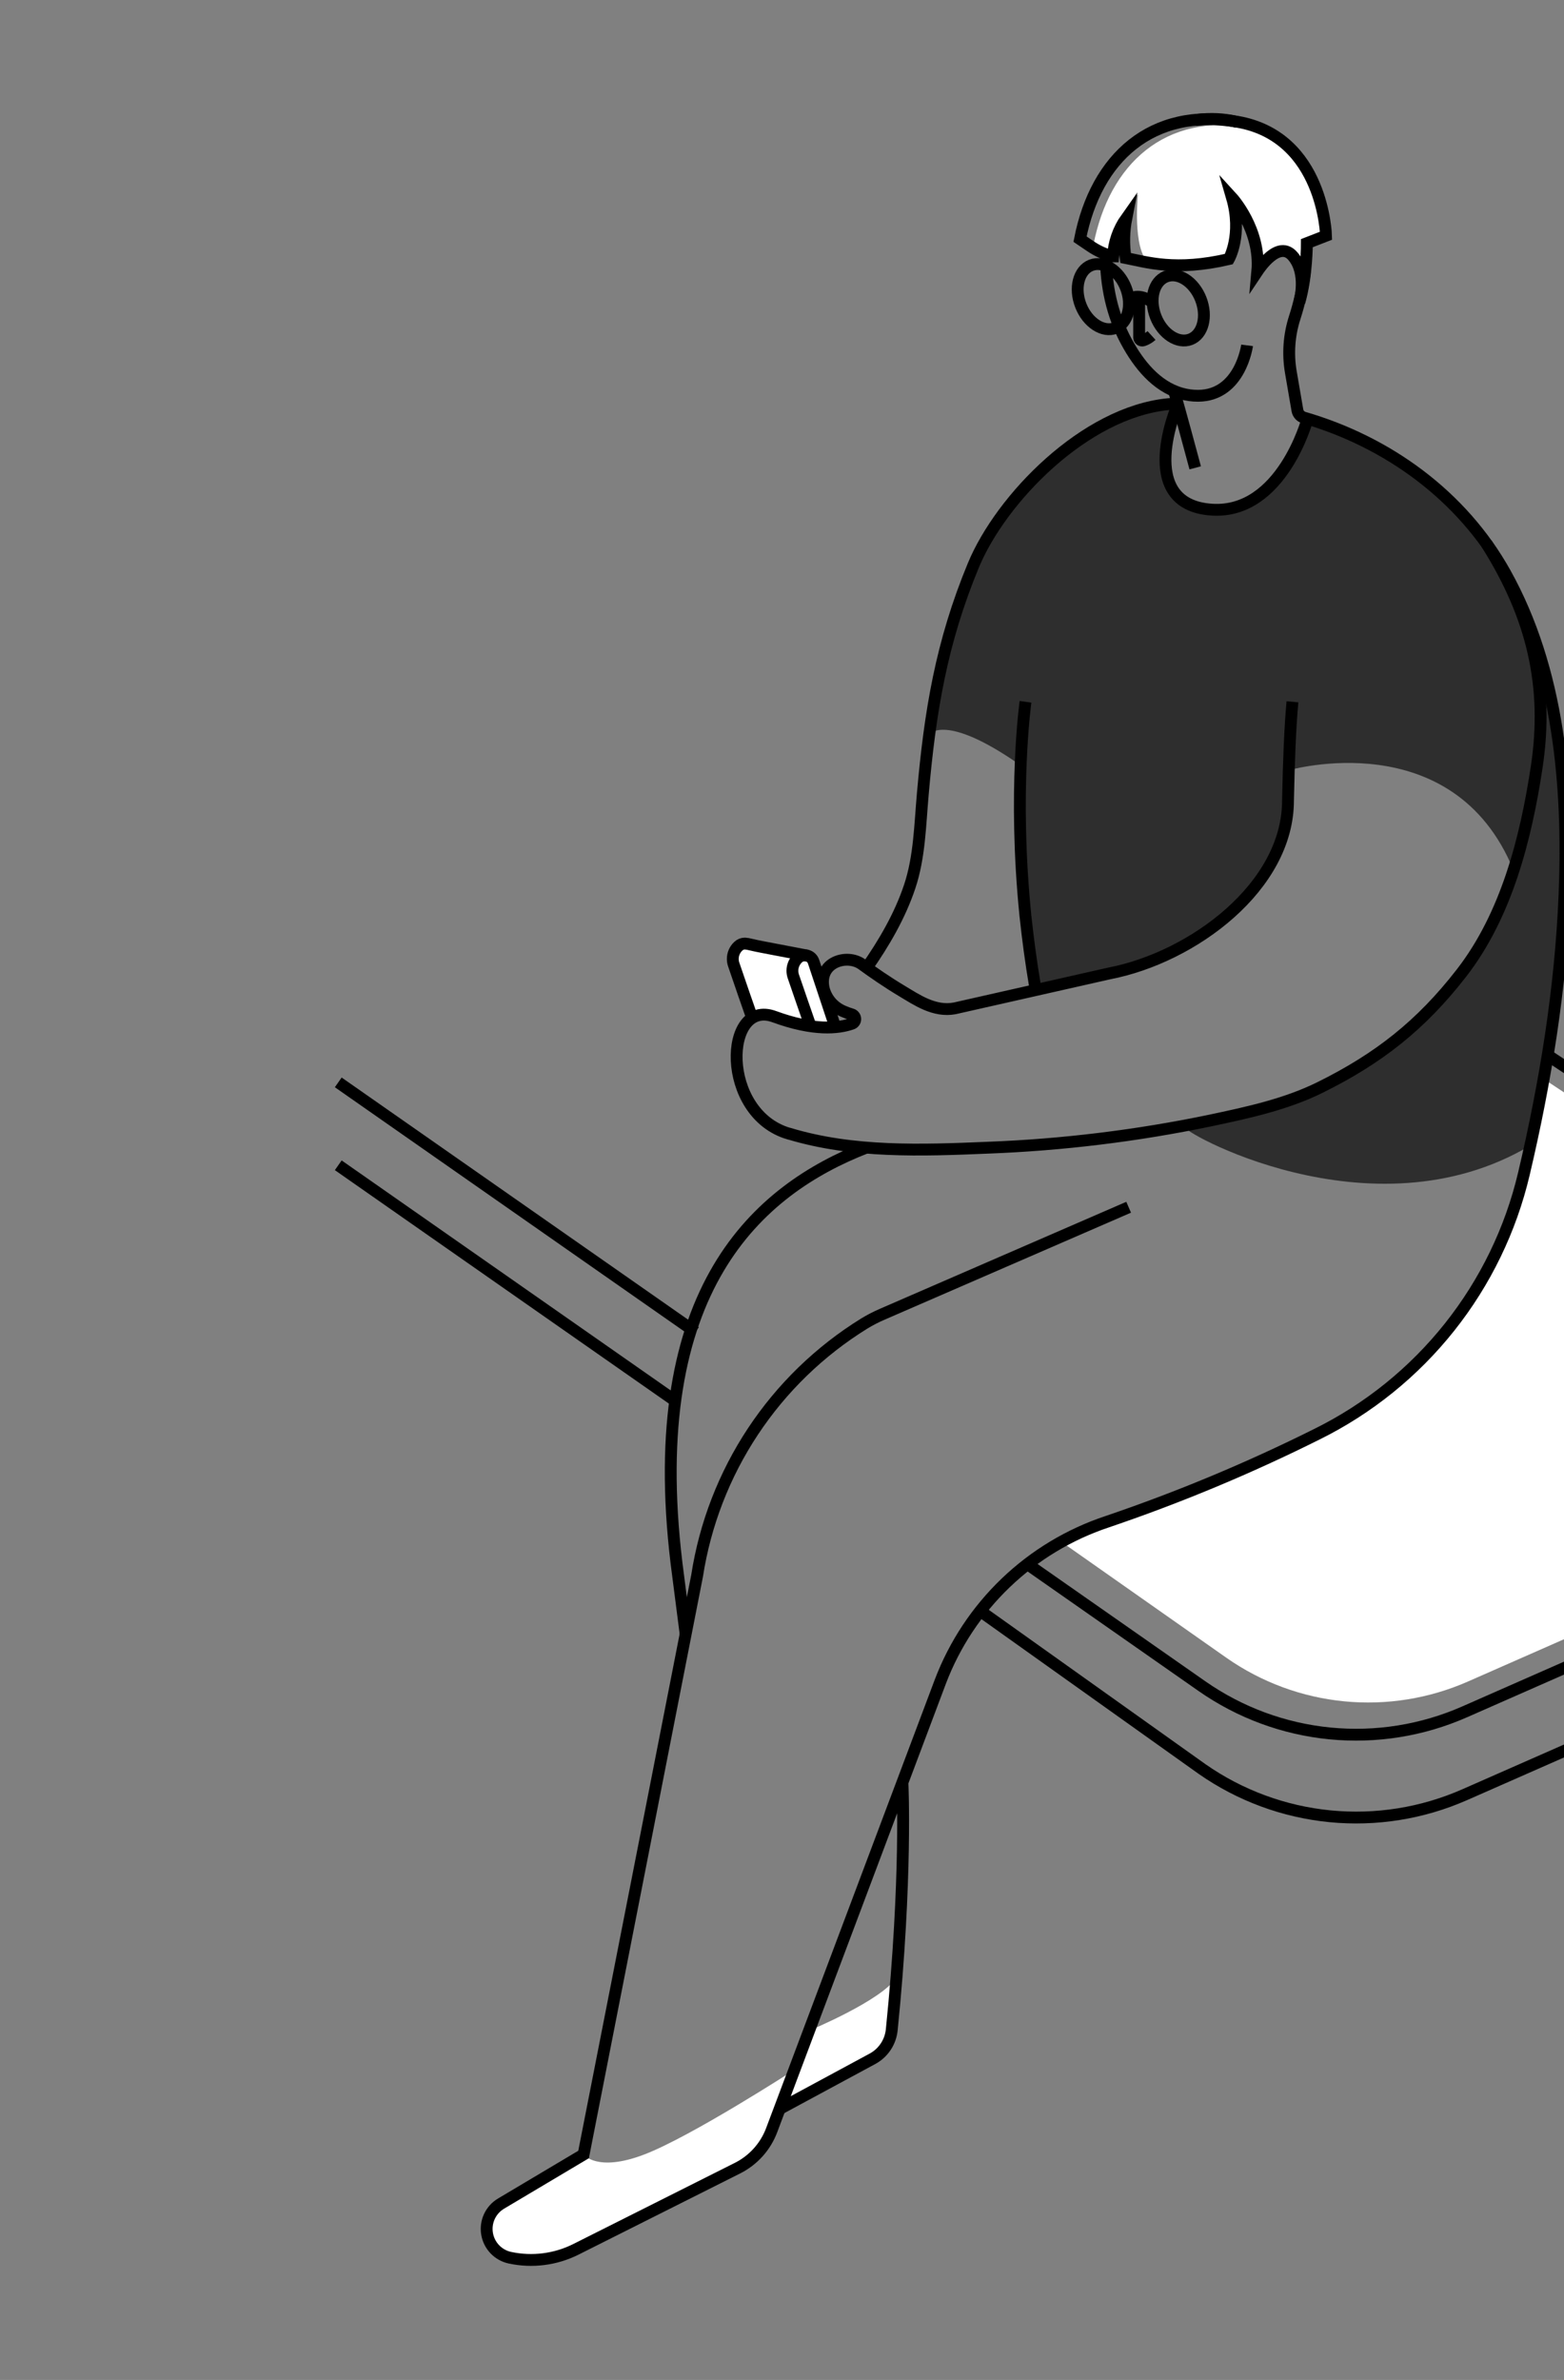 <svg width="556" height="846" viewBox="0 0 556 846" fill="none" xmlns="http://www.w3.org/2000/svg">
<rect x="0" y="0" width="556" height="846" fill="#808080" stroke="none"/>
<path d="M544.028 407.181C487.202 441.021 417.881 401.149 421.138 400.455C528.563 377.097 538.056 309.324 538.056 309.324C516.609 256.923 458.151 273.792 458.151 273.792C456.459 348.155 367.95 352.343 367.95 352.343C362.265 328.215 362.578 271.88 362.578 271.88C335.752 253.124 330.32 261.085 330.32 261.085C338.78 186.637 372.849 162.636 372.849 162.636C378.525 157.348 403.897 145.462 416.925 143.922L417.391 145.987C417.391 145.987 404.218 178.879 429.463 181.045C450.706 182.906 462.778 156.756 466.069 148.457C493.691 157.018 520.053 176.18 537.59 208.413C579.078 284.671 544.028 407.181 544.028 407.181Z" fill="#2E2E2E"/>
<path d="M550.171 375.092L688.246 466.46C715.022 484.175 711.579 524.495 682.214 537.414L520.628 608.529C505.601 615.141 489.125 617.774 472.785 616.175C456.446 614.577 440.792 608.799 427.331 599.4L365.277 556.017" stroke="black" stroke-width="4.21" stroke-miterlimit="10"/>
<path d="M550.171 404.556L545.526 401.477L688.272 495.907C715.048 513.623 711.604 553.943 682.24 566.861L520.654 637.976C505.626 644.588 489.15 647.221 472.811 645.622C456.471 644.023 440.818 638.247 427.357 628.848L348.459 572.657" stroke="black" stroke-width="4.21" stroke-miterlimit="10"/>
<path d="M670.328 532.371L521.813 597.741C508.002 603.816 492.86 606.235 477.844 604.765C462.827 603.295 448.442 597.987 436.071 589.349L379.16 549.367C386.996 543.362 395.776 538.702 405.141 535.577C428.6 527.609 451.495 518.064 473.667 507.008C490.498 498.681 505.283 486.741 516.964 472.039C528.647 457.337 536.937 440.236 541.245 421.959C544.223 409.312 546.837 396.52 548.978 383.661L679.685 470.063C704.286 486.34 697.307 520.51 670.328 532.371Z" fill="white"/>
<path d="M287.64 721.824C287.64 721.824 313.679 711.029 318.671 702.891C318.671 702.891 319.61 721.367 314.737 727.678C309.864 733.99 280.745 750.673 279.18 748.583C277.614 746.493 287.64 721.824 287.64 721.824Z" fill="white"/>
<path d="M207.482 765.852C207.482 765.852 212.219 772.281 229.029 765.852C245.839 759.422 282.412 735.742 282.412 735.742C282.412 735.742 272.209 763.136 268.512 766.148C264.815 769.159 194.969 803.372 194.969 803.372C194.969 803.372 163.743 807.813 175.511 785.606L207.482 765.852Z" fill="white"/>
<path d="M308.003 407.924C269.51 422.907 228.775 458.109 240.492 555.594L243.749 580.923" stroke="black" stroke-width="4.21" stroke-miterlimit="10"/>
<path d="M307.944 344.262C314.238 335.277 319.923 325.565 323.408 315.109C326.894 304.652 327.072 293.324 328.045 282.326C330.633 252.835 334.643 228.445 346.022 200.975C355.878 177.202 385.649 146.577 415.267 143.675L417.932 143.447" stroke="black" stroke-width="4.21" stroke-miterlimit="10"/>
<path d="M382.391 405.766C382.247 405.352 382.103 404.962 381.951 404.556" stroke="black" stroke-width="4.21" stroke-miterlimit="10"/>
<path d="M367.95 350.514C366.495 341.961 365.412 333.67 364.566 325.802C364.569 325.654 364.552 325.506 364.516 325.362C360.083 281.43 364.566 249.468 364.566 249.468" stroke="black" stroke-width="4.21" stroke-miterlimit="10"/>
<path d="M471.424 83.874L464.656 86.514C464.656 86.725 464.656 89.365 464.369 93.062C464.054 97.477 463.352 101.856 462.271 106.149C462.871 103.222 463.743 96.268 459.919 91.429C459.86 91.33 459.792 91.236 459.716 91.15C457.178 88.096 454.048 89.305 451.535 91.403C449.8 92.871 448.285 94.581 447.034 96.48C447.472 90.827 446.459 85.157 444.09 80.007C442.545 76.494 440.496 73.225 438.007 70.304C441.84 83.501 436.924 92.139 436.924 92.139C423.938 95.194 414.928 94.542 408.211 93.383C402.551 88.104 404.514 69.094 404.514 69.094C398.821 73.747 400.191 91.75 400.191 91.75C399.464 87.052 399.553 82.264 400.453 77.596C397.625 81.596 395.992 86.317 395.741 91.209L395.64 91.158C395.247 91.058 394.861 90.936 394.481 90.794C393.784 90.427 393.108 90.02 392.459 89.576L388.711 87.038C394.371 58.164 414.159 40.009 444.733 45.338C446.729 45.682 448.693 46.192 450.604 46.861C470.748 57.36 471.424 83.874 471.424 83.874Z" fill="white"/>
<path d="M296.945 365.082L289.238 341.885C289.067 341.345 288.762 340.857 288.351 340.468C287.939 340.078 287.435 339.8 286.886 339.66C286.818 339.66 286.742 339.66 286.666 339.609C286.59 339.558 286.573 339.609 286.522 339.609C286.345 339.597 286.167 339.597 285.989 339.609C285.134 339.612 284.313 339.938 283.688 340.523C283.062 341.1 282.563 341.802 282.22 342.583C281.879 343.363 281.701 344.205 281.7 345.057C281.701 345.724 281.807 346.386 282.013 347.02C283.705 351.918 286.717 360.759 288.147 364.786" fill="white"/>
<path d="M295.202 365.084L286.895 339.661C286.827 339.661 286.751 339.661 286.675 339.611C286.599 339.56 286.582 339.611 286.531 339.611L282.174 338.765C279.848 338.333 277.521 337.868 275.195 337.436C272.403 336.878 269.594 336.413 266.811 335.744C266.153 335.558 265.478 335.445 264.797 335.406C263.939 335.403 263.114 335.734 262.496 336.328C261.865 336.905 261.362 337.609 261.019 338.393C260.676 339.177 260.503 340.024 260.508 340.88C260.504 341.539 260.609 342.193 260.821 342.817C262.691 348.299 266.252 358.671 267.386 361.818L295.202 365.084Z" fill="white"/>
<path d="M459.462 249.459C458.616 258.875 458.176 270.271 457.88 284.593C457.88 315.049 424.209 340.269 394.286 346.038L339.415 358.432C332.164 359.837 325.743 355.311 320.701 352.307C315.515 349.219 310.202 345.539 306.463 342.807C301.082 338.873 290.719 342.037 292.842 351.419C293.3 353.203 294.164 354.857 295.365 356.253C296.567 357.648 298.075 358.748 299.771 359.464C300.726 359.893 301.71 360.255 302.715 360.547C303.09 360.641 303.422 360.856 303.662 361.159C303.902 361.461 304.035 361.834 304.041 362.22C304.047 362.606 303.925 362.983 303.694 363.293C303.464 363.602 303.137 363.826 302.766 363.931C298.011 365.573 289.306 366.545 275.262 361.393C257.268 354.769 255.872 395.834 280.474 402.983H280.567C303.231 409.835 327.621 408.955 351.047 407.974C377.648 406.967 404.118 403.737 430.182 398.321C443.439 395.513 457.059 392.594 469.191 386.596C490.087 376.266 505.146 364.422 519.469 345.988C535.543 325.32 542.404 298.206 546.278 272.783C550.711 243.698 544.586 219.138 528.995 194.105L528.419 193.192" stroke="black" stroke-width="4.21" stroke-miterlimit="10"/>
<path d="M296.945 365.082L289.238 341.885C289.067 341.345 288.762 340.857 288.351 340.468C287.939 340.078 287.435 339.8 286.886 339.66C286.818 339.66 286.742 339.66 286.666 339.609C286.59 339.558 286.573 339.609 286.522 339.609C286.345 339.597 286.167 339.597 285.989 339.609C285.134 339.612 284.313 339.938 283.688 340.523C283.062 341.1 282.563 341.802 282.22 342.583C281.879 343.363 281.701 344.205 281.7 345.057C281.701 345.724 281.807 346.386 282.013 347.02C283.705 351.918 286.717 360.759 288.147 364.786" stroke="black" stroke-width="4.21" stroke-miterlimit="10"/>
<path d="M286.895 339.661C286.827 339.661 286.751 339.661 286.675 339.611C286.599 339.56 286.582 339.611 286.531 339.611L282.174 338.765C279.848 338.333 277.521 337.868 275.195 337.436C272.403 336.878 269.594 336.413 266.811 335.744C266.153 335.558 265.478 335.445 264.797 335.406C263.939 335.403 263.114 335.734 262.496 336.328C261.865 336.905 261.362 337.609 261.019 338.393C260.676 339.177 260.503 340.024 260.508 340.88C260.504 341.539 260.609 342.193 260.821 342.817C262.691 348.299 266.252 358.671 267.386 361.818" stroke="black" stroke-width="4.21" stroke-miterlimit="10"/>
<path d="M393.11 90.376C393.11 101.374 395.251 111.89 400.53 121.602C404.76 129.402 410.969 137.262 419.852 139.842C421.821 140.41 423.861 140.695 425.91 140.688C440.986 140.62 443.337 122.761 443.337 122.761" stroke="black" stroke-width="4.21" stroke-miterlimit="10"/>
<path d="M463.861 96.758V96.809C463.163 102.265 461.962 107.647 460.274 112.883C458.258 119.129 457.782 125.77 458.887 132.239L461.23 145.868C461.337 146.476 461.613 147.041 462.026 147.498C462.438 147.956 462.972 148.289 463.565 148.457C493.311 157.095 519.714 176.155 535.078 203.675C554.24 238.04 557.734 279.426 556.185 318.004C554.823 351.446 549.417 384.694 541.744 417.24C537.054 437.131 528.029 455.741 515.315 471.741C502.601 487.742 486.51 500.737 468.193 509.8C444.089 521.836 419.196 532.224 393.686 540.891C380.182 545.363 367.844 552.788 357.569 562.627C347.294 572.465 339.341 584.47 334.288 597.767L274.34 757.171C272.137 763.056 267.792 767.89 262.175 770.707L204.732 799.564C197.478 803.195 189.203 804.245 181.272 802.542C179.216 802.098 177.341 801.045 175.891 799.521C174.441 797.996 173.485 796.071 173.145 793.995C172.805 791.919 173.099 789.788 173.987 787.881C174.875 785.975 176.317 784.38 178.125 783.304L207.464 765.851L247.81 560.171C250.649 541.822 257.429 524.305 267.682 508.824C277.935 493.344 291.419 480.268 307.208 470.495C309.312 469.212 311.506 468.082 313.773 467.111L401.232 429.134" stroke="black" stroke-width="4.21" stroke-miterlimit="10"/>
<path d="M439.818 43.35C435.142 42.236 430.303 41.989 425.538 42.623C425.342 42.627 425.148 42.644 424.954 42.673" stroke="black" stroke-width="4.21" stroke-miterlimit="10"/>
<path d="M418.634 143.945C418.634 143.945 403.16 179.418 430.833 181.169C455.663 182.76 464.775 149.021 464.775 149.021" stroke="black" stroke-width="4.21" stroke-miterlimit="10"/>
<path d="M461.916 107.44C462.093 106.789 464.758 97.17 459.665 91.112C454.572 85.055 447.669 95.444 446.975 96.484C448.329 81.57 437.965 70.259 437.965 70.259C441.789 83.465 436.866 92.094 436.866 92.094C417.941 96.527 407.526 93.151 400.141 91.696C399.414 87.001 399.506 82.216 400.411 77.552C397.576 81.541 395.94 86.258 395.699 91.146H395.581C392.769 90.399 390.104 89.184 387.696 87.551L383.948 85.013C389.616 56.148 409.396 37.976 439.97 43.305C470.545 48.635 471.399 83.795 471.399 83.795L464.589 86.442C464.589 86.442 464.648 98.05 461.916 107.44Z" stroke="black" stroke-width="4.21" stroke-miterlimit="10"/>
<path d="M404.972 105.935V119.97C404.973 120.141 405.014 120.31 405.093 120.461C405.17 120.613 405.283 120.745 405.422 120.845C405.56 120.946 405.72 121.012 405.889 121.04C406.057 121.067 406.23 121.054 406.393 121.003C407.497 120.637 408.511 120.043 409.371 119.26" stroke="black" stroke-width="4.21" stroke-miterlimit="10"/>
<path d="M396.578 116.591C401.006 114.865 402.649 108.476 400.249 102.32C397.849 96.165 392.315 92.574 387.888 94.3C383.46 96.026 381.817 102.415 384.217 108.571C386.617 114.726 392.151 118.316 396.578 116.591Z" stroke="black" stroke-width="4.21" stroke-miterlimit="10"/>
<path d="M423.219 120.606C427.646 118.88 429.29 112.491 426.889 106.335C424.489 100.18 418.956 96.59 414.529 98.315C410.101 100.041 408.458 106.43 410.858 112.586C413.257 118.741 418.792 122.332 423.219 120.606Z" stroke="black" stroke-width="4.21" stroke-miterlimit="10"/>
<path d="M401.249 106.663C401.249 106.663 403.872 103.668 409.371 107.179" stroke="black" stroke-width="4.21" stroke-miterlimit="10"/>
<path d="M417.391 138.955C417.391 138.955 419.294 145.402 424.895 166.298" stroke="black" stroke-width="4.21" stroke-miterlimit="10"/>
<path d="M277.175 749.64L310.169 731.831C312.06 730.807 313.671 729.335 314.864 727.546C316.057 725.755 316.795 723.701 317.013 721.561C322.495 667.713 320.82 633.671 320.82 633.671" stroke="black" stroke-width="4.21" stroke-miterlimit="10"/>
<path d="M247.226 473.488L120.25 384.751" stroke="black" stroke-width="4.21" stroke-miterlimit="10"/>
<path d="M240.035 497.94L120.25 414.219" stroke="black" stroke-width="4.21" stroke-miterlimit="10"/>
</svg>
